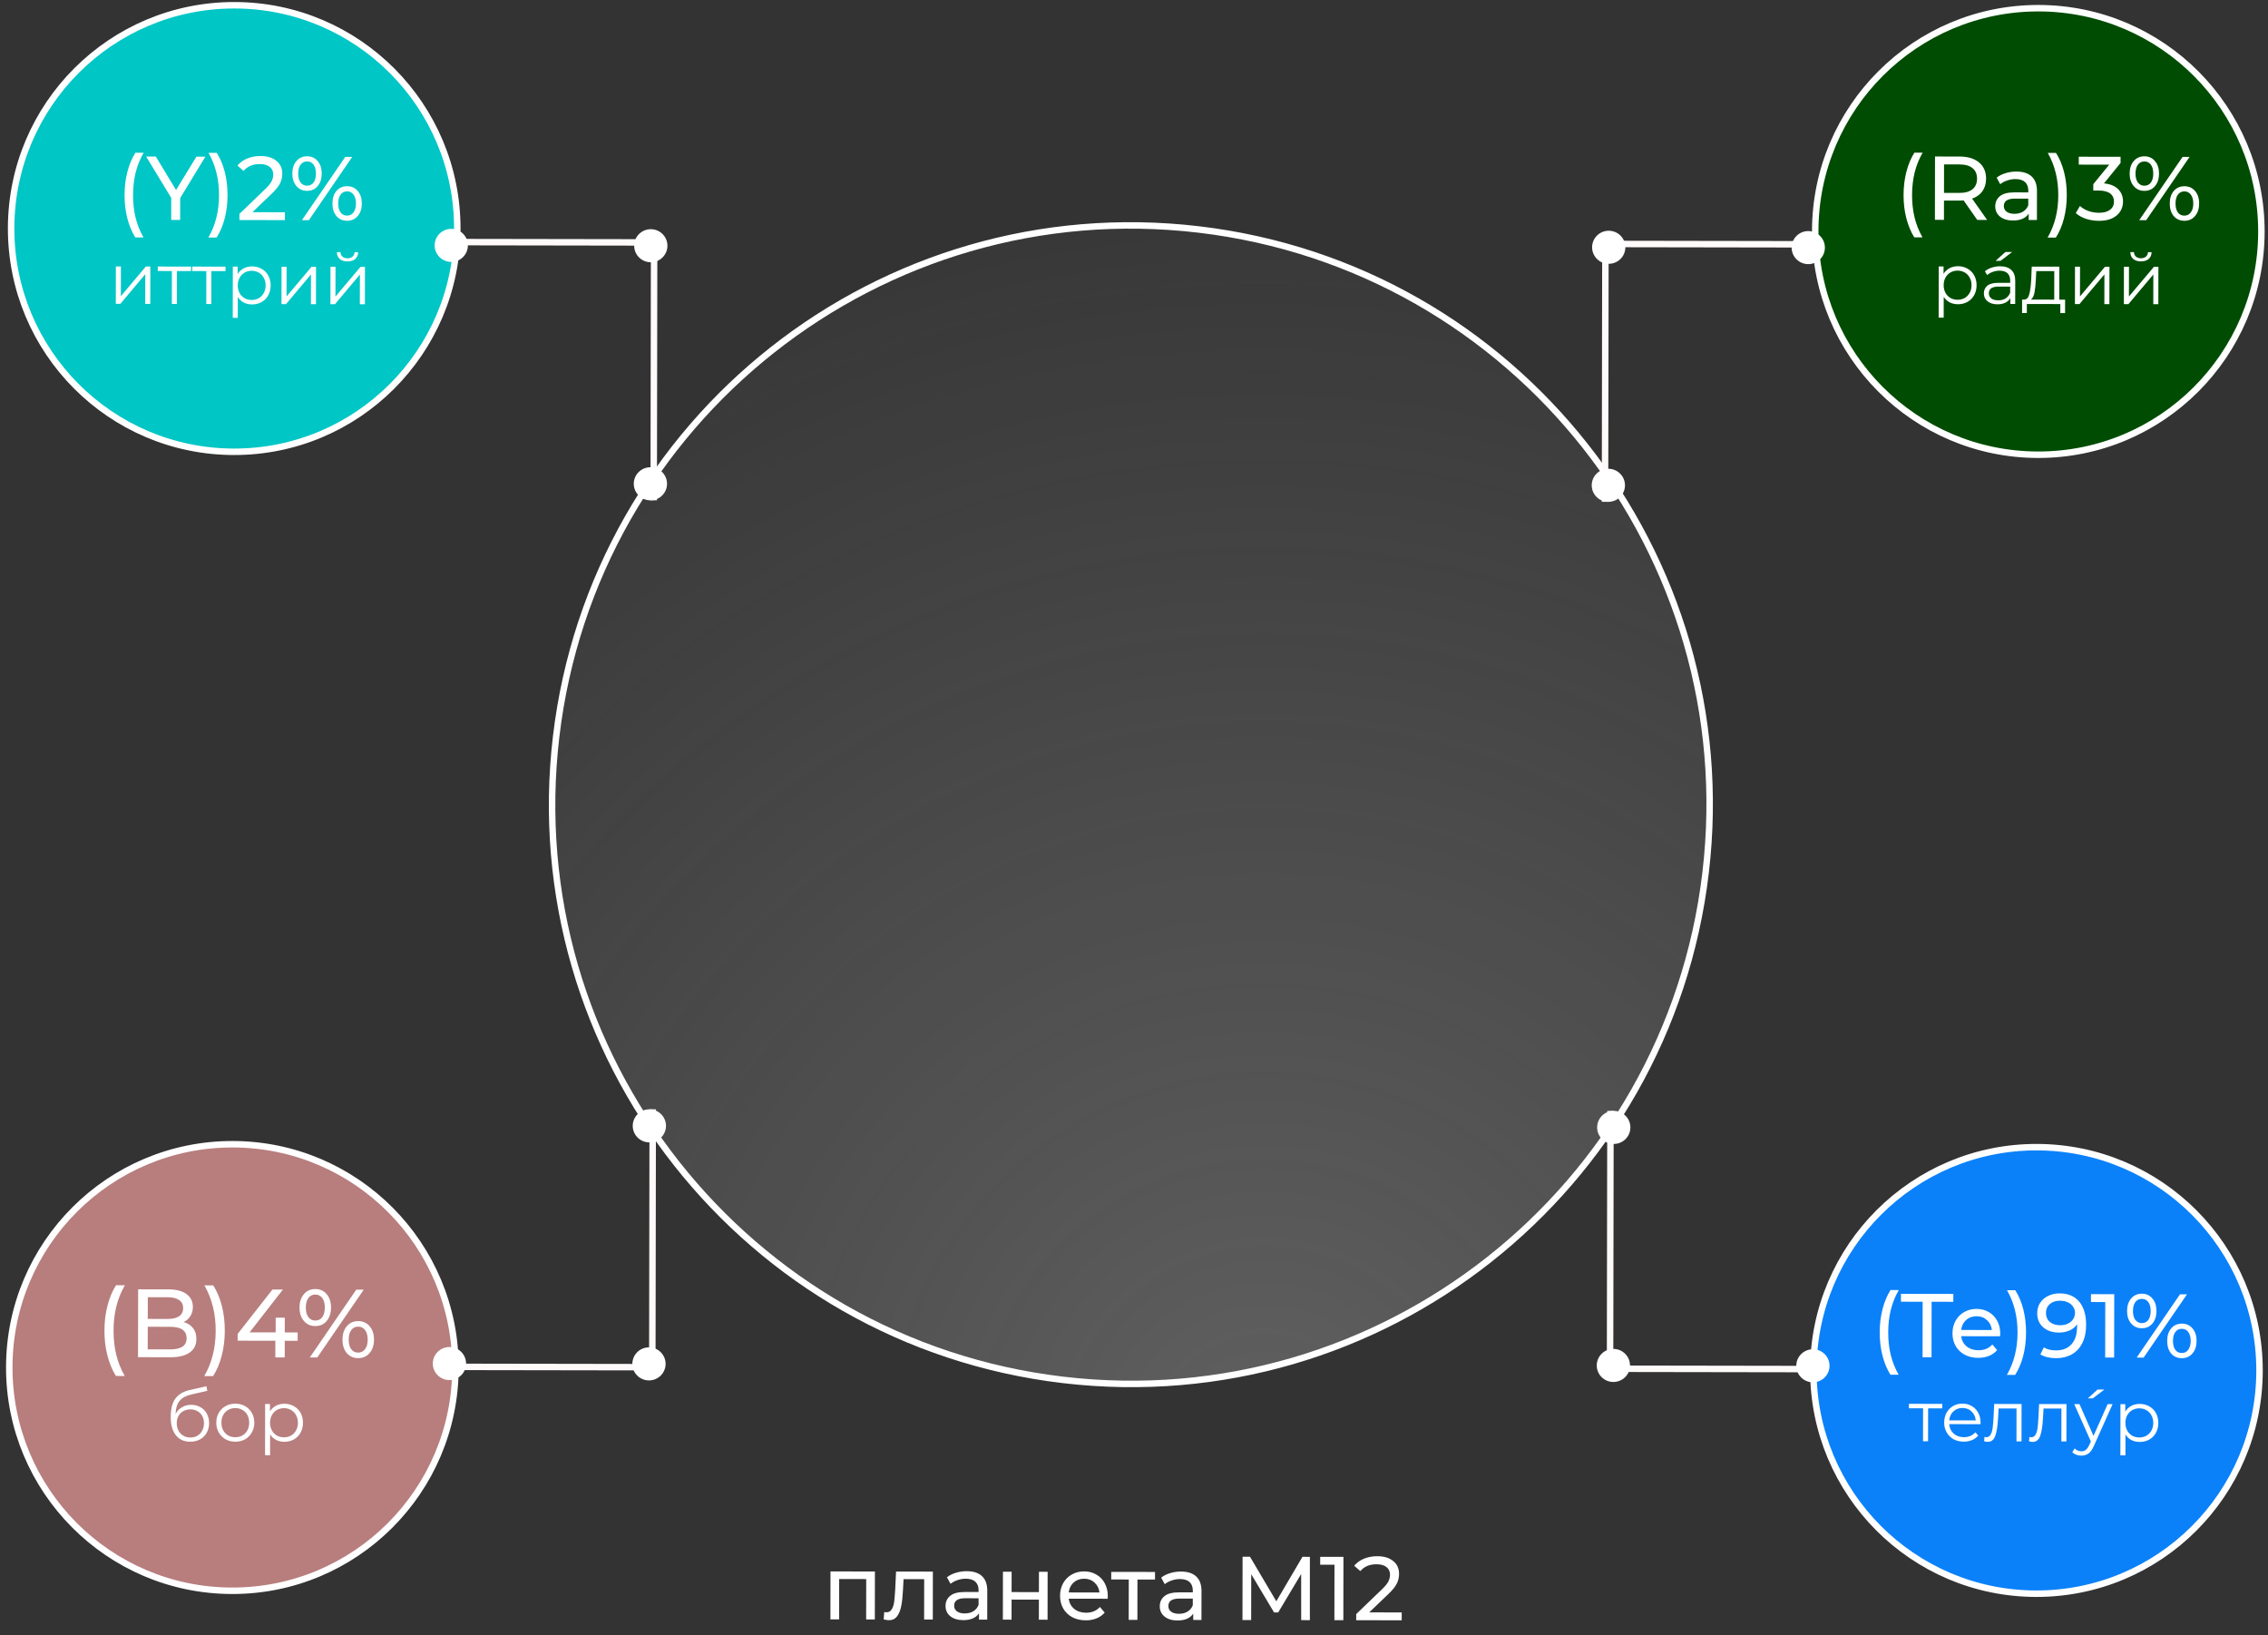 <svg width="351" height="253" viewBox="0 0 351 253" fill="none" xmlns="http://www.w3.org/2000/svg">
<rect x="0" y="0" width="351" height="253" fill="#333333" stroke="none"/>
<path d="M164.511 213.524C115.387 207.716 80.266 163.158 86.068 114C91.87 64.843 136.396 29.701 185.521 35.509C234.645 41.318 269.765 85.876 263.964 135.033C258.162 184.191 213.635 219.332 164.511 213.524Z" fill="url(#paint0_radial)" fill-opacity="0.31" stroke="white"/>
<path d="M349.69 212.119C349.659 231.2 334.176 246.642 315.108 246.611C296.04 246.58 280.608 231.087 280.639 212.006C280.67 192.925 296.153 177.482 315.221 177.513C334.288 177.544 349.721 193.037 349.69 212.119Z" fill="#0B81F9" stroke="white"/>
<path d="M349.978 35.874C349.948 54.955 334.465 70.397 315.397 70.366C296.329 70.334 280.896 54.841 280.927 35.759C280.957 16.678 296.44 1.236 315.508 1.268C334.576 1.299 350.009 16.793 349.978 35.874Z" fill="#004C03" stroke="white"/>
<path d="M70.772 35.418C70.741 54.499 55.258 69.942 36.19 69.911C17.122 69.88 1.69 54.387 1.721 35.305C1.752 16.224 17.235 0.782 36.303 0.813C55.37 0.844 70.803 16.337 70.772 35.418Z" fill="#00C6C6" stroke="white"/>
<path d="M70.486 211.665C70.454 230.747 54.971 246.189 35.903 246.158C16.836 246.127 1.403 230.634 1.434 211.553C1.465 192.472 16.948 177.029 36.016 177.06C55.084 177.091 70.517 192.584 70.486 211.665Z" fill="#B77E7D" stroke="white"/>
<path d="M20.933 36.739C20.402 35.879 19.993 34.894 19.706 33.783C19.418 32.662 19.275 31.463 19.277 30.184C19.28 28.905 19.426 27.706 19.717 26.587C20.009 25.458 20.421 24.474 20.954 23.635L22.228 23.637C21.666 24.616 21.254 25.642 20.991 26.715C20.728 27.788 20.596 28.945 20.593 30.186C20.591 31.428 20.72 32.585 20.98 33.659C21.239 34.733 21.648 35.76 22.207 36.741L20.933 36.739ZM27.886 30.646L27.88 34.034L26.494 34.032L26.5 30.616L22.618 24.226L24.116 24.228L27.244 29.399L30.402 24.239L31.788 24.241L27.886 30.646ZM32.248 36.758C32.81 35.779 33.222 34.753 33.485 33.68C33.758 32.607 33.895 31.45 33.897 30.208C33.899 28.967 33.765 27.809 33.496 26.736C33.237 25.662 32.828 24.635 32.269 23.654L33.543 23.656C34.083 24.497 34.497 25.477 34.785 26.598C35.072 27.718 35.215 28.922 35.213 30.21C35.211 31.489 35.064 32.688 34.773 33.808C34.482 34.927 34.065 35.911 33.522 36.76L32.248 36.758ZM44.097 32.843L44.095 34.061L37.053 34.05L37.055 33.097L41.051 29.254C41.537 28.788 41.864 28.387 42.033 28.052C42.201 27.707 42.286 27.361 42.286 27.016C42.287 26.503 42.106 26.106 41.742 25.825C41.388 25.535 40.875 25.39 40.203 25.389C39.12 25.387 38.284 25.74 37.695 26.449L36.745 25.621C37.128 25.155 37.628 24.792 38.244 24.532C38.87 24.271 39.566 24.142 40.331 24.143C41.358 24.145 42.174 24.393 42.78 24.889C43.386 25.375 43.688 26.038 43.687 26.878C43.686 27.401 43.573 27.896 43.348 28.362C43.123 28.828 42.698 29.36 42.072 29.956L39.071 32.835L44.097 32.843ZM47.518 29.531C46.837 29.53 46.286 29.281 45.867 28.786C45.448 28.291 45.239 27.646 45.24 26.853C45.242 26.06 45.453 25.416 45.873 24.922C46.294 24.428 46.845 24.182 47.527 24.183C48.208 24.184 48.754 24.432 49.163 24.927C49.583 25.413 49.792 26.058 49.79 26.861C49.789 27.663 49.578 28.311 49.157 28.805C48.746 29.29 48.2 29.532 47.518 29.531ZM53.435 24.277L54.513 24.278L47.805 34.067L46.727 34.066L53.435 24.277ZM47.519 28.733C47.949 28.733 48.285 28.571 48.528 28.244C48.771 27.909 48.894 27.447 48.894 26.859C48.895 26.271 48.775 25.814 48.533 25.486C48.291 25.15 47.955 24.982 47.526 24.981C47.105 24.98 46.769 25.148 46.517 25.483C46.273 25.819 46.151 26.276 46.15 26.855C46.15 27.433 46.27 27.891 46.512 28.227C46.764 28.564 47.099 28.732 47.519 28.733ZM53.713 34.161C53.031 34.16 52.481 33.916 52.062 33.43C51.652 32.935 51.448 32.286 51.449 31.483C51.45 30.681 51.657 30.037 52.068 29.552C52.489 29.058 53.04 28.812 53.721 28.813C54.403 28.814 54.953 29.062 55.372 29.558C55.791 30.053 56 30.698 55.999 31.491C55.998 32.284 55.787 32.928 55.366 33.422C54.945 33.916 54.394 34.162 53.713 34.161ZM53.714 33.363C54.134 33.364 54.466 33.196 54.709 32.861C54.961 32.525 55.088 32.068 55.089 31.489C55.09 30.911 54.965 30.453 54.713 30.117C54.471 29.78 54.14 29.612 53.72 29.611C53.291 29.61 52.954 29.778 52.711 30.113C52.468 30.44 52.346 30.897 52.345 31.485C52.344 32.073 52.465 32.535 52.707 32.871C52.949 33.198 53.285 33.362 53.714 33.363ZM17.931 41.232L18.712 41.233L18.704 45.831L22.573 41.24L23.266 41.241L23.256 47.027L22.476 47.026L22.483 42.428L18.625 47.019L17.922 47.018L17.931 41.232ZM29.573 41.944L27.384 41.941L27.376 47.034L26.595 47.032L26.603 41.939L24.414 41.936L24.415 41.243L29.574 41.251L29.573 41.944ZM34.901 41.953L32.712 41.949L32.704 47.042L31.923 47.041L31.931 41.948L29.742 41.944L29.743 41.252L34.902 41.26L34.901 41.953ZM39.013 41.223C39.555 41.224 40.046 41.349 40.486 41.599C40.925 41.842 41.27 42.187 41.518 42.635C41.767 43.083 41.891 43.593 41.89 44.164C41.889 44.744 41.763 45.257 41.513 45.704C41.263 46.151 40.918 46.499 40.478 46.747C40.044 46.989 39.553 47.109 39.003 47.108C38.534 47.107 38.108 47.011 37.727 46.82C37.354 46.621 37.046 46.335 36.805 45.96L36.8 49.183L36.019 49.182L36.031 41.262L36.779 41.263L36.778 42.407C37.013 42.026 37.321 41.733 37.703 41.529C38.092 41.324 38.529 41.222 39.013 41.223ZM38.949 46.415C39.352 46.415 39.719 46.324 40.05 46.142C40.38 45.951 40.637 45.684 40.821 45.34C41.012 44.995 41.108 44.603 41.109 44.163C41.109 43.723 41.015 43.334 40.825 42.997C40.642 42.652 40.386 42.384 40.056 42.193C39.726 42.001 39.36 41.905 38.956 41.905C38.546 41.904 38.175 41.999 37.845 42.189C37.522 42.379 37.265 42.646 37.074 42.991C36.89 43.328 36.797 43.716 36.797 44.156C36.796 44.596 36.887 44.989 37.07 45.334C37.26 45.679 37.516 45.947 37.839 46.138C38.168 46.322 38.538 46.414 38.949 46.415ZM43.572 41.274L44.353 41.276L44.346 45.874L48.214 41.282L48.907 41.283L48.898 47.069L48.117 47.068L48.124 42.47L44.267 47.062L43.563 47.06L43.572 41.274ZM51.146 41.287L51.927 41.288L51.919 45.886L55.788 41.294L56.481 41.296L56.471 47.082L55.69 47.08L55.698 42.482L51.84 47.074L51.136 47.073L51.146 41.287ZM53.776 40.455C53.277 40.454 52.882 40.329 52.589 40.079C52.296 39.829 52.146 39.477 52.139 39.023L52.7 39.023C52.707 39.309 52.809 39.541 53.007 39.717C53.205 39.886 53.461 39.971 53.777 39.971C54.092 39.972 54.349 39.888 54.547 39.719C54.753 39.544 54.859 39.313 54.867 39.027L55.428 39.028C55.42 39.483 55.266 39.834 54.965 40.083C54.671 40.332 54.275 40.456 53.776 40.455Z" fill="white"/>
<path d="M17.937 212.916C17.368 211.995 16.93 210.94 16.622 209.749C16.314 208.549 16.161 207.263 16.163 205.893C16.166 204.523 16.323 203.239 16.635 202.039C16.947 200.83 17.388 199.775 17.96 198.876L19.325 198.879C18.723 199.928 18.281 201.027 17.999 202.176C17.718 203.326 17.576 204.566 17.573 205.896C17.571 207.226 17.709 208.466 17.987 209.616C18.265 210.767 18.704 211.868 19.302 212.919L17.937 212.916ZM28.434 204.578C29.044 204.749 29.523 205.06 29.873 205.511C30.222 205.951 30.396 206.512 30.395 207.192C30.393 208.102 30.047 208.801 29.357 209.29C28.676 209.779 27.68 210.022 26.37 210.02L21.36 210.012L21.378 199.512L26.087 199.52C27.287 199.522 28.212 199.763 28.861 200.244C29.52 200.725 29.849 201.391 29.848 202.241C29.847 202.791 29.716 203.266 29.456 203.665C29.205 204.065 28.864 204.369 28.434 204.578ZM22.875 200.729L22.87 204.089L25.945 204.094C26.715 204.096 27.305 203.957 27.716 203.677C28.136 203.388 28.347 202.968 28.348 202.418C28.349 201.868 28.139 201.453 27.72 201.172C27.31 200.882 26.721 200.736 25.951 200.734L22.875 200.729ZM26.312 208.805C27.162 208.806 27.802 208.667 28.233 208.388C28.663 208.109 28.879 207.669 28.88 207.069C28.882 205.899 28.028 205.313 26.318 205.31L22.868 205.304L22.862 208.799L26.312 208.805ZM31.613 212.939C32.215 211.89 32.657 210.79 32.938 209.641C33.23 208.491 33.377 207.252 33.38 205.922C33.382 204.592 33.239 203.351 32.951 202.201C32.672 201.05 32.234 199.95 31.636 198.899L33.001 198.901C33.58 199.802 34.023 200.853 34.331 202.053C34.639 203.254 34.792 204.544 34.79 205.924C34.787 207.294 34.63 208.579 34.318 209.778C34.006 210.978 33.56 212.032 32.978 212.941L31.613 212.939ZM46.065 207.472L44.07 207.469L44.066 210.049L42.611 210.047L42.615 207.467L36.78 207.457L36.782 206.407L42.163 199.546L43.783 199.549L38.627 206.17L42.663 206.177L42.666 203.897L44.076 203.899L44.072 206.179L46.068 206.182L46.065 207.472ZM48.794 205.197C48.064 205.196 47.475 204.93 47.026 204.399C46.576 203.868 46.352 203.178 46.354 202.328C46.355 201.478 46.581 200.788 47.032 200.259C47.483 199.73 48.074 199.466 48.803 199.467C49.533 199.468 50.118 199.734 50.557 200.265C51.006 200.785 51.23 201.476 51.229 202.336C51.227 203.196 51.001 203.89 50.55 204.42C50.11 204.939 49.524 205.198 48.794 205.197ZM55.133 199.567L56.288 199.569L49.101 210.057L47.946 210.055L55.133 199.567ZM48.796 204.342C49.256 204.342 49.616 204.168 49.877 203.818C50.137 203.459 50.268 202.964 50.269 202.334C50.27 201.704 50.141 201.214 49.881 200.863C49.622 200.503 49.262 200.322 48.802 200.322C48.352 200.321 47.992 200.5 47.721 200.86C47.461 201.22 47.33 201.709 47.329 202.329C47.328 202.949 47.457 203.44 47.717 203.8C47.986 204.16 48.346 204.341 48.796 204.342ZM55.431 210.158C54.701 210.156 54.112 209.895 53.662 209.375C53.223 208.844 53.004 208.149 53.006 207.289C53.007 206.429 53.228 205.739 53.669 205.22C54.12 204.69 54.711 204.426 55.441 204.428C56.17 204.429 56.76 204.695 57.209 205.225C57.658 205.756 57.882 206.447 57.881 207.297C57.879 208.147 57.653 208.836 57.202 209.365C56.752 209.895 56.161 210.159 55.431 210.158ZM55.432 209.303C55.883 209.303 56.238 209.124 56.498 208.764C56.769 208.405 56.905 207.915 56.906 207.295C56.907 206.675 56.773 206.185 56.503 205.824C56.244 205.464 55.889 205.283 55.439 205.283C54.979 205.282 54.619 205.461 54.358 205.821C54.098 206.17 53.967 206.66 53.966 207.29C53.965 207.92 54.094 208.415 54.353 208.776C54.613 209.126 54.972 209.302 55.432 209.303ZM29.591 217.382C30.127 217.383 30.603 217.505 31.021 217.748C31.446 217.983 31.775 218.317 32.009 218.75C32.243 219.176 32.359 219.664 32.359 220.214C32.358 220.779 32.232 221.281 31.982 221.72C31.739 222.153 31.398 222.489 30.957 222.731C30.517 222.972 30.011 223.092 29.439 223.091C28.478 223.09 27.734 222.751 27.207 222.076C26.681 221.4 26.418 220.468 26.42 219.28C26.422 218.041 26.658 217.092 27.129 216.432C27.607 215.773 28.348 215.327 29.353 215.094L31.95 214.504L32.081 215.219L29.638 215.776C28.809 215.958 28.2 216.284 27.81 216.752C27.421 217.214 27.207 217.899 27.169 218.808C27.404 218.361 27.731 218.014 28.15 217.765C28.568 217.509 29.049 217.382 29.591 217.382ZM29.462 222.442C29.865 222.443 30.225 222.352 30.54 222.169C30.863 221.979 31.113 221.715 31.29 221.378C31.474 221.041 31.566 220.66 31.567 220.235C31.567 219.809 31.48 219.435 31.304 219.112C31.129 218.789 30.88 218.539 30.558 218.363C30.243 218.179 29.88 218.087 29.469 218.086C29.058 218.086 28.692 218.177 28.369 218.359C28.053 218.535 27.803 218.784 27.619 219.106C27.443 219.429 27.354 219.802 27.354 220.228C27.353 220.653 27.44 221.035 27.616 221.372C27.799 221.71 28.051 221.974 28.373 222.165C28.696 222.349 29.059 222.442 29.462 222.442ZM36.415 223.092C35.858 223.091 35.355 222.965 34.908 222.715C34.462 222.458 34.11 222.105 33.854 221.657C33.598 221.21 33.471 220.703 33.472 220.139C33.473 219.574 33.602 219.068 33.859 218.621C34.117 218.174 34.469 217.827 34.917 217.578C35.365 217.329 35.867 217.206 36.425 217.207C36.982 217.207 37.484 217.333 37.931 217.583C38.378 217.833 38.725 218.182 38.974 218.63C39.23 219.077 39.358 219.584 39.357 220.148C39.356 220.713 39.227 221.219 38.969 221.666C38.719 222.113 38.37 222.464 37.922 222.72C37.475 222.969 36.972 223.092 36.415 223.092ZM36.416 222.399C36.827 222.399 37.194 222.308 37.517 222.125C37.847 221.935 38.104 221.668 38.288 221.324C38.472 220.979 38.564 220.587 38.565 220.147C38.565 219.707 38.474 219.315 38.292 218.97C38.109 218.625 37.853 218.36 37.523 218.176C37.2 217.985 36.834 217.889 36.423 217.889C36.013 217.888 35.642 217.983 35.312 218.173C34.989 218.356 34.732 218.619 34.541 218.963C34.357 219.308 34.264 219.7 34.264 220.14C34.263 220.58 34.354 220.973 34.537 221.317C34.727 221.662 34.983 221.931 35.306 222.122C35.635 222.306 36.005 222.398 36.416 222.399ZM44.012 217.219C44.554 217.22 45.045 217.345 45.485 217.595C45.925 217.838 46.269 218.183 46.517 218.631C46.766 219.079 46.89 219.589 46.889 220.161C46.888 220.74 46.762 221.253 46.512 221.7C46.262 222.147 45.917 222.495 45.477 222.743C45.044 222.985 44.552 223.105 44.002 223.104C43.533 223.103 43.108 223.007 42.727 222.816C42.353 222.617 42.045 222.331 41.804 221.956L41.799 225.179L41.018 225.178L41.031 217.258L41.779 217.259L41.777 218.403C42.012 218.022 42.321 217.73 42.702 217.525C43.091 217.32 43.528 217.218 44.012 217.219ZM43.948 222.411C44.352 222.411 44.718 222.32 45.049 222.138C45.379 221.947 45.636 221.68 45.82 221.336C46.011 220.992 46.107 220.599 46.108 220.159C46.108 219.719 46.014 219.331 45.824 218.993C45.641 218.648 45.385 218.38 45.055 218.189C44.725 217.997 44.359 217.901 43.956 217.901C43.545 217.9 43.174 217.995 42.844 218.185C42.521 218.375 42.264 218.642 42.073 218.987C41.889 219.324 41.797 219.712 41.796 220.152C41.795 220.592 41.886 220.985 42.069 221.33C42.259 221.675 42.515 221.943 42.838 222.134C43.167 222.318 43.538 222.41 43.948 222.411Z" fill="white"/>
<path d="M296.255 36.728C295.724 35.868 295.315 34.883 295.028 33.772C294.74 32.651 294.597 31.452 294.599 30.173C294.601 28.895 294.748 27.695 295.039 26.576C295.33 25.447 295.743 24.463 296.276 23.624L297.55 23.626C296.988 24.605 296.576 25.631 296.313 26.704C296.05 27.777 295.917 28.934 295.915 30.175C295.913 31.417 296.042 32.574 296.302 33.648C296.561 34.722 296.97 35.749 297.529 36.73L296.255 36.728ZM306.002 34.028L303.893 31.015C303.631 31.033 303.426 31.042 303.277 31.042L300.855 31.038L300.85 34.02L299.45 34.017L299.466 24.217L303.288 24.224C304.557 24.226 305.555 24.531 306.282 25.139C307.009 25.747 307.372 26.582 307.37 27.646C307.369 28.402 307.181 29.046 306.807 29.578C306.433 30.109 305.9 30.495 305.209 30.737L307.528 34.031L306.002 34.028ZM303.237 29.852C304.123 29.853 304.8 29.663 305.268 29.281C305.735 28.899 305.969 28.353 305.97 27.644C305.971 26.935 305.739 26.393 305.273 26.019C304.807 25.636 304.13 25.443 303.244 25.442L300.864 25.438L300.857 29.848L303.237 29.852ZM312.072 26.548C313.098 26.55 313.882 26.803 314.422 27.308C314.972 27.813 315.246 28.565 315.245 29.564L315.238 34.044L313.964 34.041L313.965 33.061C313.741 33.406 313.418 33.672 312.998 33.858C312.587 34.034 312.097 34.122 311.527 34.121C310.697 34.12 310.03 33.918 309.526 33.516C309.032 33.114 308.786 32.586 308.787 31.933C308.788 31.279 309.027 30.757 309.503 30.366C309.98 29.965 310.736 29.766 311.772 29.768L313.9 29.771L313.901 29.505C313.902 28.927 313.734 28.483 313.399 28.174C313.063 27.866 312.569 27.711 311.916 27.71C311.477 27.709 311.048 27.783 310.627 27.932C310.207 28.071 309.852 28.262 309.562 28.504L309.004 27.495C309.387 27.188 309.845 26.955 310.377 26.797C310.909 26.63 311.474 26.547 312.072 26.548ZM311.753 33.086C312.266 33.087 312.71 32.975 313.084 32.752C313.457 32.519 313.728 32.193 313.897 31.773L313.899 30.737L311.827 30.734C310.688 30.732 310.118 31.114 310.117 31.879C310.116 32.252 310.261 32.547 310.55 32.762C310.839 32.977 311.24 33.085 311.753 33.086ZM316.894 36.762C317.456 35.783 317.868 34.757 318.131 33.684C318.404 32.611 318.541 31.454 318.543 30.213C318.545 28.972 318.411 27.814 318.142 26.74C317.883 25.666 317.474 24.639 316.915 23.658L318.189 23.66C318.729 24.501 319.143 25.482 319.431 26.602C319.718 27.723 319.861 28.927 319.859 30.215C319.857 31.494 319.71 32.693 319.419 33.812C319.128 34.932 318.711 35.916 318.168 36.764L316.894 36.762ZM325.614 28.377C326.575 28.472 327.308 28.771 327.811 29.276C328.314 29.772 328.565 30.407 328.564 31.182C328.563 31.742 328.422 32.25 328.141 32.707C327.861 33.154 327.44 33.513 326.88 33.783C326.329 34.043 325.652 34.173 324.849 34.172C324.149 34.17 323.477 34.066 322.833 33.86C322.19 33.644 321.663 33.349 321.253 32.975L321.899 31.871C322.234 32.188 322.663 32.446 323.185 32.643C323.708 32.83 324.263 32.925 324.851 32.925C325.579 32.927 326.144 32.774 326.546 32.466C326.957 32.159 327.163 31.735 327.164 31.193C327.165 30.652 326.965 30.232 326.564 29.932C326.163 29.633 325.556 29.483 324.744 29.481L323.96 29.48L323.962 28.5L326.431 25.48L321.713 25.472L321.715 24.254L328.183 24.265L328.181 25.217L325.614 28.377ZM331.863 29.535C331.182 29.534 330.632 29.286 330.213 28.79C329.793 28.295 329.584 27.651 329.586 26.857C329.587 26.064 329.798 25.42 330.219 24.926C330.64 24.432 331.191 24.186 331.872 24.187C332.553 24.188 333.099 24.436 333.509 24.932C333.928 25.418 334.137 26.062 334.136 26.865C334.134 27.668 333.923 28.316 333.503 28.81C333.091 29.294 332.545 29.536 331.863 29.535ZM337.78 24.281L338.858 24.283L332.15 34.072L331.072 34.07L337.78 24.281ZM331.865 28.737C332.294 28.738 332.63 28.575 332.873 28.249C333.117 27.913 333.239 27.451 333.24 26.863C333.241 26.275 333.12 25.818 332.878 25.491C332.636 25.154 332.3 24.986 331.871 24.985C331.451 24.984 331.114 25.152 330.862 25.487C330.619 25.823 330.497 26.28 330.496 26.859C330.495 27.438 330.615 27.895 330.858 28.231C331.109 28.568 331.445 28.736 331.865 28.737ZM338.058 34.165C337.377 34.164 336.826 33.921 336.407 33.435C335.997 32.939 335.793 32.29 335.794 31.488C335.796 30.685 336.002 30.041 336.413 29.557C336.834 29.063 337.385 28.816 338.067 28.817C338.748 28.819 339.298 29.067 339.717 29.562C340.137 30.058 340.346 30.702 340.344 31.495C340.343 32.288 340.132 32.932 339.711 33.426C339.29 33.92 338.739 34.166 338.058 34.165ZM338.059 33.367C338.479 33.368 338.811 33.201 339.054 32.865C339.307 32.529 339.433 32.072 339.434 31.494C339.435 30.915 339.31 30.457 339.058 30.121C338.816 29.785 338.485 29.616 338.065 29.615C337.636 29.615 337.3 29.782 337.056 30.118C336.813 30.444 336.691 30.901 336.69 31.489C336.689 32.077 336.81 32.539 337.052 32.876C337.294 33.203 337.63 33.367 338.059 33.367ZM303.023 41.193C303.566 41.194 304.057 41.32 304.496 41.57C304.936 41.812 305.28 42.158 305.529 42.605C305.777 43.053 305.901 43.563 305.9 44.135C305.899 44.714 305.774 45.227 305.524 45.674C305.274 46.121 304.928 46.469 304.488 46.718C304.055 46.959 303.564 47.079 303.014 47.078C302.544 47.077 302.119 46.981 301.738 46.79C301.364 46.592 301.057 46.305 300.815 45.931L300.81 49.154L300.029 49.152L300.042 41.232L300.79 41.233L300.788 42.377C301.023 41.997 301.332 41.704 301.713 41.499C302.102 41.294 302.539 41.192 303.023 41.193ZM302.96 46.385C303.363 46.386 303.73 46.295 304.06 46.112C304.39 45.922 304.647 45.655 304.831 45.31C305.023 44.966 305.119 44.574 305.119 44.134C305.12 43.694 305.025 43.305 304.835 42.967C304.652 42.622 304.396 42.354 304.066 42.163C303.737 41.972 303.37 41.876 302.967 41.875C302.556 41.874 302.186 41.969 301.855 42.159C301.532 42.349 301.275 42.617 301.084 42.961C300.9 43.298 300.808 43.687 300.807 44.127C300.807 44.567 300.898 44.959 301.08 45.304C301.27 45.649 301.527 45.917 301.849 46.108C302.179 46.292 302.549 46.385 302.96 46.385ZM309.542 41.204C310.297 41.205 310.876 41.397 311.279 41.779C311.682 42.154 311.882 42.711 311.881 43.452L311.875 47.038L311.127 47.037L311.129 46.135C310.952 46.435 310.692 46.669 310.347 46.837C310.009 47.005 309.606 47.089 309.136 47.088C308.491 47.087 307.978 46.932 307.597 46.624C307.216 46.315 307.026 45.908 307.027 45.402C307.028 44.91 307.204 44.515 307.557 44.215C307.917 43.915 308.485 43.765 309.263 43.767L311.1 43.77L311.1 43.418C311.101 42.919 310.962 42.541 310.684 42.284C310.406 42.02 309.999 41.887 309.464 41.886C309.097 41.885 308.745 41.947 308.407 42.071C308.07 42.188 307.78 42.352 307.538 42.565L307.186 41.981C307.48 41.732 307.833 41.542 308.243 41.411C308.654 41.272 309.087 41.203 309.542 41.204ZM309.258 46.473C309.698 46.473 310.076 46.375 310.392 46.178C310.707 45.973 310.943 45.68 311.097 45.299L311.099 44.353L309.284 44.35C308.294 44.348 307.798 44.692 307.797 45.381C307.796 45.718 307.924 45.986 308.181 46.185C308.437 46.376 308.796 46.472 309.258 46.473ZM310.359 38.994L311.404 38.996L309.62 40.357L308.85 40.356L310.359 38.994ZM319.599 46.369L319.595 48.448L318.858 48.447L318.86 47.05L313.679 47.041L313.677 48.438L312.94 48.437L312.944 46.358L313.274 46.358C313.662 46.337 313.927 46.051 314.067 45.502C314.207 44.952 314.304 44.182 314.357 43.192L314.437 41.256L318.705 41.263L318.697 46.367L319.599 46.369ZM315.072 43.237C315.034 44.059 314.963 44.737 314.859 45.272C314.756 45.8 314.572 46.162 314.308 46.36L317.916 46.366L317.923 41.955L315.14 41.95L315.072 43.237ZM321.129 41.267L321.91 41.269L321.902 45.867L325.771 41.275L326.464 41.276L326.454 47.062L325.673 47.061L325.681 42.463L321.823 47.054L321.119 47.053L321.129 41.267ZM328.702 41.28L329.483 41.281L329.476 45.879L333.344 41.288L334.037 41.289L334.028 47.075L333.247 47.073L333.254 42.475L329.397 47.067L328.693 47.066L328.702 41.28ZM331.332 40.448C330.834 40.447 330.438 40.322 330.145 40.072C329.852 39.822 329.702 39.47 329.696 39.016L330.257 39.016C330.263 39.302 330.366 39.534 330.564 39.71C330.761 39.879 331.018 39.964 331.333 39.964C331.648 39.965 331.905 39.881 332.104 39.712C332.309 39.537 332.416 39.306 332.424 39.02L332.985 39.021C332.977 39.476 332.822 39.827 332.521 40.076C332.227 40.325 331.831 40.449 331.332 40.448Z" fill="white"/>
<path d="M292.563 212.725C292.032 211.865 291.623 210.88 291.335 209.769C291.048 208.649 290.905 207.449 290.907 206.17C290.909 204.892 291.056 203.693 291.347 202.573C291.638 201.444 292.051 200.46 292.584 199.621L293.858 199.623C293.296 200.602 292.884 201.628 292.621 202.701C292.358 203.774 292.225 204.931 292.223 206.172C292.221 207.414 292.35 208.571 292.61 209.645C292.869 210.719 293.278 211.746 293.837 212.727L292.563 212.725ZM297.554 201.435L294.194 201.43L294.196 200.212L302.302 200.225L302.3 201.443L298.94 201.437L298.926 210.019L297.54 210.017L297.554 201.435ZM309.561 206.369C309.561 206.471 309.551 206.607 309.532 206.775L303.512 206.765C303.595 207.418 303.879 207.946 304.364 208.348C304.858 208.741 305.469 208.938 306.197 208.939C307.083 208.941 307.798 208.643 308.34 208.047L309.081 208.916C308.744 209.307 308.324 209.605 307.819 209.81C307.324 210.014 306.769 210.116 306.153 210.115C305.369 210.114 304.674 209.954 304.068 209.636C303.461 209.308 302.991 208.855 302.656 208.275C302.33 207.696 302.168 207.043 302.169 206.315C302.17 205.596 302.33 204.948 302.648 204.369C302.976 203.791 303.42 203.344 303.98 203.028C304.55 202.702 305.19 202.54 305.899 202.541C306.608 202.542 307.238 202.706 307.788 203.034C308.348 203.352 308.781 203.801 309.088 204.38C309.405 204.959 309.562 205.622 309.561 206.369ZM305.897 203.675C305.253 203.674 304.712 203.869 304.272 204.26C303.842 204.651 303.59 205.164 303.514 205.799L308.274 205.807C308.2 205.181 307.944 204.672 307.506 204.279C307.078 203.877 306.541 203.676 305.897 203.675ZM310.591 212.754C311.152 211.775 311.565 210.749 311.828 209.676C312.1 208.604 312.237 207.446 312.239 206.205C312.241 204.964 312.108 203.806 311.839 202.732C311.58 201.659 311.171 200.631 310.612 199.65L311.886 199.653C312.426 200.493 312.84 201.474 313.127 202.595C313.415 203.715 313.558 204.919 313.555 206.207C313.553 207.486 313.407 208.685 313.116 209.805C312.824 210.924 312.408 211.908 311.865 212.757L310.591 212.754ZM318.744 200.14C320.06 200.142 321.072 200.568 321.78 201.419C322.497 202.269 322.854 203.474 322.852 205.032C322.85 206.124 322.653 207.057 322.259 207.831C321.875 208.596 321.333 209.179 320.632 209.579C319.941 209.97 319.133 210.164 318.209 210.163C317.733 210.162 317.286 210.115 316.866 210.021C316.446 209.917 316.082 209.772 315.774 209.585L316.308 208.494C316.784 208.803 317.413 208.958 318.197 208.959C319.215 208.961 320.009 208.649 320.579 208.025C321.159 207.391 321.45 206.472 321.451 205.268L321.452 204.918C321.171 205.338 320.784 205.659 320.288 205.882C319.793 206.096 319.238 206.203 318.622 206.202C317.978 206.2 317.399 206.078 316.887 205.835C316.383 205.591 315.987 205.245 315.698 204.797C315.419 204.339 315.28 203.816 315.281 203.228C315.282 202.612 315.432 202.071 315.731 201.605C316.04 201.139 316.456 200.78 316.979 200.529C317.502 200.268 318.09 200.139 318.744 200.14ZM318.862 205.068C319.3 205.069 319.693 204.985 320.038 204.818C320.384 204.65 320.65 204.422 320.837 204.133C321.034 203.844 321.132 203.522 321.133 203.168C321.133 202.822 321.041 202.509 320.854 202.229C320.678 201.94 320.412 201.71 320.058 201.542C319.713 201.364 319.293 201.275 318.798 201.274C318.154 201.273 317.631 201.445 317.229 201.789C316.837 202.134 316.64 202.596 316.639 203.174C316.638 203.753 316.838 204.215 317.239 204.561C317.639 204.898 318.18 205.067 318.862 205.068ZM327.203 200.266L327.187 210.066L325.801 210.063L325.815 201.481L323.603 201.478L323.605 200.26L327.203 200.266ZM331.466 205.536C330.785 205.535 330.235 205.287 329.816 204.792C329.396 204.296 329.187 203.652 329.189 202.859C329.19 202.065 329.401 201.422 329.822 200.928C330.243 200.434 330.794 200.187 331.475 200.188C332.156 200.19 332.702 200.438 333.112 200.933C333.531 201.419 333.74 202.064 333.739 202.866C333.737 203.669 333.526 204.317 333.105 204.811C332.694 205.296 332.148 205.538 331.466 205.536ZM337.383 200.282L338.461 200.284L331.753 210.073L330.675 210.071L337.383 200.282ZM331.468 204.738C331.897 204.739 332.233 204.576 332.476 204.25C332.72 203.915 332.842 203.453 332.843 202.865C332.844 202.277 332.723 201.819 332.481 201.492C332.239 201.156 331.903 200.987 331.474 200.986C331.054 200.986 330.717 201.153 330.465 201.489C330.222 201.824 330.1 202.282 330.099 202.86C330.098 203.439 330.218 203.896 330.46 204.233C330.712 204.569 331.048 204.738 331.468 204.738ZM337.661 210.167C336.979 210.165 336.429 209.922 336.01 209.436C335.6 208.941 335.396 208.292 335.397 207.489C335.398 206.686 335.605 206.043 336.016 205.558C336.437 205.064 336.988 204.818 337.669 204.819C338.351 204.82 338.901 205.068 339.32 205.563C339.739 206.059 339.948 206.703 339.947 207.496C339.946 208.29 339.735 208.933 339.314 209.427C338.893 209.921 338.342 210.168 337.661 210.167ZM337.662 209.369C338.082 209.369 338.414 209.202 338.657 208.866C338.909 208.531 339.036 208.074 339.037 207.495C339.038 206.916 338.913 206.459 338.661 206.122C338.419 205.786 338.088 205.617 337.668 205.617C337.239 205.616 336.903 205.783 336.659 206.119C336.416 206.445 336.294 206.902 336.293 207.49C336.292 208.078 336.413 208.541 336.655 208.877C336.897 209.204 337.233 209.368 337.662 209.369ZM300.589 217.929L298.4 217.926L298.391 223.019L297.61 223.017L297.619 217.924L295.43 217.921L295.431 217.228L300.59 217.236L300.589 217.929ZM306.505 220.381L301.665 220.373C301.708 220.974 301.939 221.462 302.356 221.837C302.773 222.204 303.301 222.389 303.939 222.39C304.299 222.39 304.629 222.328 304.929 222.204C305.23 222.073 305.491 221.882 305.711 221.633L306.151 222.14C305.893 222.448 305.57 222.682 305.181 222.843C304.8 223.003 304.378 223.083 303.916 223.083C303.322 223.082 302.794 222.956 302.333 222.706C301.878 222.449 301.523 222.096 301.267 221.648C301.011 221.2 300.884 220.694 300.885 220.13C300.886 219.565 301.008 219.059 301.25 218.612C301.5 218.165 301.838 217.817 302.264 217.569C302.697 217.32 303.181 217.196 303.717 217.197C304.252 217.198 304.732 217.324 305.157 217.574C305.582 217.824 305.915 218.172 306.156 218.62C306.398 219.061 306.518 219.567 306.517 220.139L306.505 220.381ZM303.716 217.868C303.158 217.867 302.689 218.046 302.307 218.405C301.932 218.756 301.719 219.218 301.666 219.79L305.769 219.797C305.719 219.224 305.503 218.762 305.123 218.41C304.749 218.05 304.28 217.869 303.716 217.868ZM312.862 217.256L312.853 223.042L312.072 223.041L312.08 217.948L309.308 217.943L309.229 219.373C309.168 220.576 309.027 221.5 308.806 222.145C308.585 222.79 308.192 223.112 307.628 223.111C307.474 223.11 307.287 223.081 307.067 223.022L307.123 222.351C307.255 222.38 307.346 222.395 307.398 222.395C307.698 222.396 307.926 222.257 308.08 221.978C308.235 221.7 308.338 221.355 308.39 220.945C308.442 220.534 308.487 219.992 308.525 219.317L308.627 217.249L312.862 217.256ZM319.812 217.267L319.803 223.053L319.022 223.052L319.03 217.959L316.258 217.955L316.179 219.385C316.118 220.587 315.977 221.511 315.756 222.156C315.535 222.801 315.143 223.123 314.578 223.122C314.424 223.122 314.237 223.092 314.017 223.033L314.073 222.362C314.205 222.392 314.297 222.406 314.348 222.407C314.649 222.407 314.876 222.268 315.031 221.99C315.185 221.711 315.288 221.367 315.34 220.956C315.392 220.546 315.437 220.003 315.475 219.328L315.577 217.261L319.812 217.267ZM326.95 217.279L324.046 223.753C323.81 224.296 323.539 224.68 323.23 224.907C322.922 225.134 322.551 225.247 322.119 225.246C321.84 225.246 321.58 225.201 321.338 225.113C321.096 225.025 320.887 224.892 320.711 224.716L321.075 224.134C321.368 224.427 321.72 224.575 322.131 224.575C322.395 224.576 322.618 224.503 322.802 224.356C322.993 224.21 323.169 223.961 323.331 223.609L323.585 223.049L321.01 217.269L321.824 217.271L323.994 222.191L326.18 217.278L326.95 217.279ZM324.626 215.02L325.671 215.022L323.887 216.383L323.117 216.382L324.626 215.02ZM331.147 217.242C331.69 217.243 332.181 217.368 332.621 217.618C333.06 217.861 333.405 218.206 333.653 218.654C333.902 219.102 334.026 219.612 334.025 220.184C334.024 220.763 333.898 221.276 333.648 221.723C333.398 222.17 333.053 222.518 332.612 222.766C332.179 223.008 331.688 223.128 331.138 223.127C330.669 223.126 330.243 223.03 329.862 222.839C329.489 222.64 329.181 222.354 328.94 221.979L328.934 225.202L328.153 225.201L328.166 217.281L328.914 217.282L328.912 218.426C329.148 218.045 329.456 217.753 329.838 217.548C330.227 217.343 330.663 217.241 331.147 217.242ZM331.084 222.434C331.487 222.435 331.854 222.343 332.184 222.161C332.515 221.971 332.772 221.703 332.956 221.359C333.147 221.015 333.243 220.622 333.244 220.182C333.244 219.742 333.15 219.354 332.96 219.016C332.777 218.671 332.521 218.403 332.191 218.212C331.861 218.02 331.495 217.925 331.091 217.924C330.681 217.923 330.31 218.018 329.98 218.208C329.657 218.398 329.4 218.665 329.209 219.01C329.025 219.347 328.932 219.735 328.932 220.175C328.931 220.615 329.022 221.008 329.205 221.353C329.395 221.698 329.651 221.966 329.973 222.157C330.303 222.341 330.673 222.433 331.084 222.434Z" fill="white"/>
<path d="M249.239 171.899L249.174 211.801L282.113 211.855" stroke="#FFFAFA"/>
<ellipse rx="2.573" ry="2.558" transform="matrix(-1 -0.002 0.002 -1 249.69 211.29)" fill="white"/>
<ellipse rx="2.573" ry="2.558" transform="matrix(-1 -0.002 0.002 -1 280.569 211.341)" fill="white"/>
<ellipse rx="2.573" ry="2.558" transform="matrix(-1 -0.002 0.002 -1 249.75 174.457)" fill="white"/>
<path d="M248.394 77.655L248.458 37.752L281.396 37.807" stroke="#FFFAFA"/>
<ellipse rx="2.573" ry="2.558" transform="matrix(-1 -0.002 -0.002 1 248.97 38.264)" fill="white"/>
<ellipse rx="2.573" ry="2.558" transform="matrix(-1 -0.002 -0.002 1 279.851 38.315)" fill="white"/>
<ellipse rx="2.573" ry="2.558" transform="matrix(-1 -0.002 -0.002 1 248.912 75.096)" fill="white"/>
<path d="M101.169 77.419L101.234 37.513L68.295 37.459" stroke="#FFFAFA"/>
<ellipse rx="2.573" ry="2.558" transform="matrix(1 0.002 -0.002 1 100.719 38.024)" fill="white"/>
<ellipse rx="2.573" ry="2.558" transform="matrix(1 0.002 -0.002 1 69.839 37.972)" fill="white"/>
<ellipse rx="2.573" ry="2.558" transform="matrix(1 0.002 -0.002 1 100.659 74.86)" fill="white"/>
<path d="M101.017 171.657L100.952 211.56L68.013 211.506" stroke="#FFFAFA"/>
<ellipse rx="2.573" ry="2.558" transform="matrix(1 0.002 0.002 -1 100.436 211.048)" fill="white"/>
<ellipse rx="2.573" ry="2.558" transform="matrix(1 0.002 0.002 -1 69.557 210.995)" fill="white"/>
<ellipse rx="2.573" ry="2.558" transform="matrix(1 0.002 0.002 -1 100.497 174.215)" fill="white"/>
<path d="M135.403 243.174L135.391 250.594L134.047 250.592L134.057 244.348L129.871 244.341L129.861 250.585L128.517 250.583L128.529 243.163L135.403 243.174ZM144.374 243.189L144.362 250.609L143.018 250.606L143.028 244.362L139.836 244.357L139.749 246.009C139.701 247.008 139.611 247.843 139.479 248.515C139.347 249.177 139.132 249.709 138.832 250.11C138.533 250.51 138.118 250.71 137.586 250.71C137.343 250.709 137.068 250.667 136.76 250.582L136.846 249.448C136.967 249.477 137.079 249.491 137.181 249.491C137.555 249.491 137.835 249.329 138.022 249.002C138.209 248.676 138.331 248.289 138.388 247.841C138.445 247.393 138.497 246.754 138.545 245.923L138.676 243.179L144.374 243.189ZM149.619 243.127C150.645 243.129 151.429 243.382 151.969 243.887C152.519 244.392 152.793 245.144 152.792 246.142L152.784 250.622L151.51 250.62L151.512 249.64C151.287 249.985 150.965 250.251 150.545 250.437C150.134 250.613 149.644 250.701 149.074 250.7C148.244 250.699 147.577 250.497 147.073 250.095C146.579 249.693 146.333 249.165 146.334 248.512C146.335 247.858 146.574 247.336 147.05 246.945C147.527 246.544 148.283 246.345 149.319 246.347L151.447 246.35L151.448 246.084C151.449 245.505 151.281 245.062 150.946 244.753C150.61 244.445 150.116 244.29 149.463 244.289C149.024 244.288 148.595 244.362 148.174 244.511C147.754 244.65 147.399 244.841 147.109 245.083L146.551 244.074C146.934 243.767 147.392 243.534 147.924 243.376C148.457 243.209 149.021 243.126 149.619 243.127ZM149.3 249.665C149.813 249.665 150.257 249.554 150.631 249.331C151.004 249.098 151.275 248.772 151.444 248.352L151.446 247.316L149.374 247.313C148.235 247.311 147.665 247.693 147.664 248.458C147.663 248.831 147.808 249.126 148.097 249.341C148.385 249.556 148.787 249.664 149.3 249.665ZM155.217 243.206L156.561 243.208L156.556 246.358L160.784 246.365L160.789 243.215L162.133 243.218L162.121 250.638L160.777 250.635L160.782 247.527L156.554 247.52L156.549 250.628L155.205 250.626L155.217 243.206ZM171.446 246.985C171.446 247.087 171.436 247.223 171.417 247.391L165.397 247.381C165.48 248.034 165.764 248.562 166.249 248.964C166.743 249.357 167.354 249.554 168.082 249.555C168.968 249.557 169.683 249.259 170.225 248.663L170.966 249.532C170.629 249.923 170.209 250.221 169.704 250.426C169.209 250.63 168.654 250.732 168.038 250.731C167.254 250.73 166.559 250.57 165.952 250.252C165.346 249.924 164.876 249.471 164.541 248.892C164.215 248.312 164.053 247.659 164.054 246.931C164.055 246.212 164.215 245.564 164.533 244.986C164.861 244.407 165.305 243.96 165.865 243.644C166.435 243.318 167.075 243.156 167.784 243.157C168.493 243.158 169.123 243.322 169.673 243.65C170.233 243.968 170.666 244.417 170.973 244.996C171.289 245.575 171.447 246.238 171.446 246.985ZM167.782 244.291C167.138 244.29 166.597 244.485 166.157 244.876C165.727 245.267 165.474 245.78 165.399 246.415L170.159 246.423C170.085 245.797 169.829 245.288 169.391 244.895C168.963 244.493 168.426 244.292 167.782 244.291ZM178.751 244.421L176.035 244.416L176.024 250.66L174.68 250.658L174.691 244.414L171.975 244.41L171.976 243.234L178.752 243.245L178.751 244.421ZM182.773 243.181C183.8 243.183 184.583 243.436 185.124 243.941C185.674 244.446 185.948 245.198 185.946 246.196L185.939 250.676L184.665 250.674L184.666 249.694C184.442 250.039 184.119 250.305 183.699 250.491C183.288 250.667 182.798 250.755 182.229 250.754C181.398 250.753 180.731 250.551 180.228 250.149C179.734 249.747 179.487 249.219 179.488 248.566C179.489 247.913 179.728 247.39 180.205 246.999C180.681 246.599 181.438 246.399 182.474 246.401L184.602 246.404L184.602 246.138C184.603 245.56 184.436 245.116 184.1 244.807C183.765 244.499 183.27 244.344 182.617 244.343C182.178 244.342 181.749 244.416 181.329 244.565C180.908 244.704 180.553 244.895 180.264 245.137L179.705 244.128C180.089 243.821 180.546 243.588 181.078 243.431C181.611 243.263 182.176 243.18 182.773 243.181ZM182.454 249.719C182.968 249.72 183.411 249.608 183.785 249.385C184.158 249.152 184.43 248.826 184.598 248.406L184.6 247.37L182.528 247.367C181.389 247.365 180.819 247.747 180.818 248.512C180.818 248.885 180.962 249.18 181.251 249.395C181.54 249.61 181.941 249.718 182.454 249.719ZM201.373 250.702L201.37 243.562L197.819 249.506L197.175 249.505L193.642 243.591L193.631 250.689L192.287 250.687L192.303 240.887L193.451 240.889L197.527 247.783L201.571 240.902L202.719 240.904L202.717 250.704L201.373 250.702ZM207.914 240.912L207.898 250.712L206.512 250.71L206.526 242.128L204.314 242.124L204.316 240.906L207.914 240.912ZM216.931 249.509L216.929 250.727L209.887 250.716L209.889 249.764L213.885 245.92C214.371 245.454 214.699 245.053 214.867 244.718C215.036 244.373 215.12 244.027 215.121 243.682C215.122 243.169 214.94 242.772 214.577 242.491C214.223 242.201 213.709 242.056 213.037 242.055C211.955 242.053 211.119 242.406 210.53 243.115L209.579 242.287C209.962 241.821 210.462 241.458 211.079 241.197C211.705 240.937 212.4 240.808 213.165 240.809C214.192 240.811 215.008 241.059 215.614 241.555C216.22 242.041 216.522 242.704 216.521 243.544C216.52 244.067 216.407 244.561 216.183 245.028C215.958 245.494 215.532 246.025 214.906 246.622L211.905 249.501L216.931 249.509Z" fill="white"/>
<defs>
<radialGradient id="paint0_radial" cx="0" cy="0" r="1" gradientUnits="userSpaceOnUse" gradientTransform="translate(196.472 224.593) rotate(-90.387) scale(215.41 215.265)">
<stop stop-color="#C4C4C4"/>
<stop offset="1" stop-color="#C4C4C4" stop-opacity="0"/>
</radialGradient>
</defs>
</svg>
